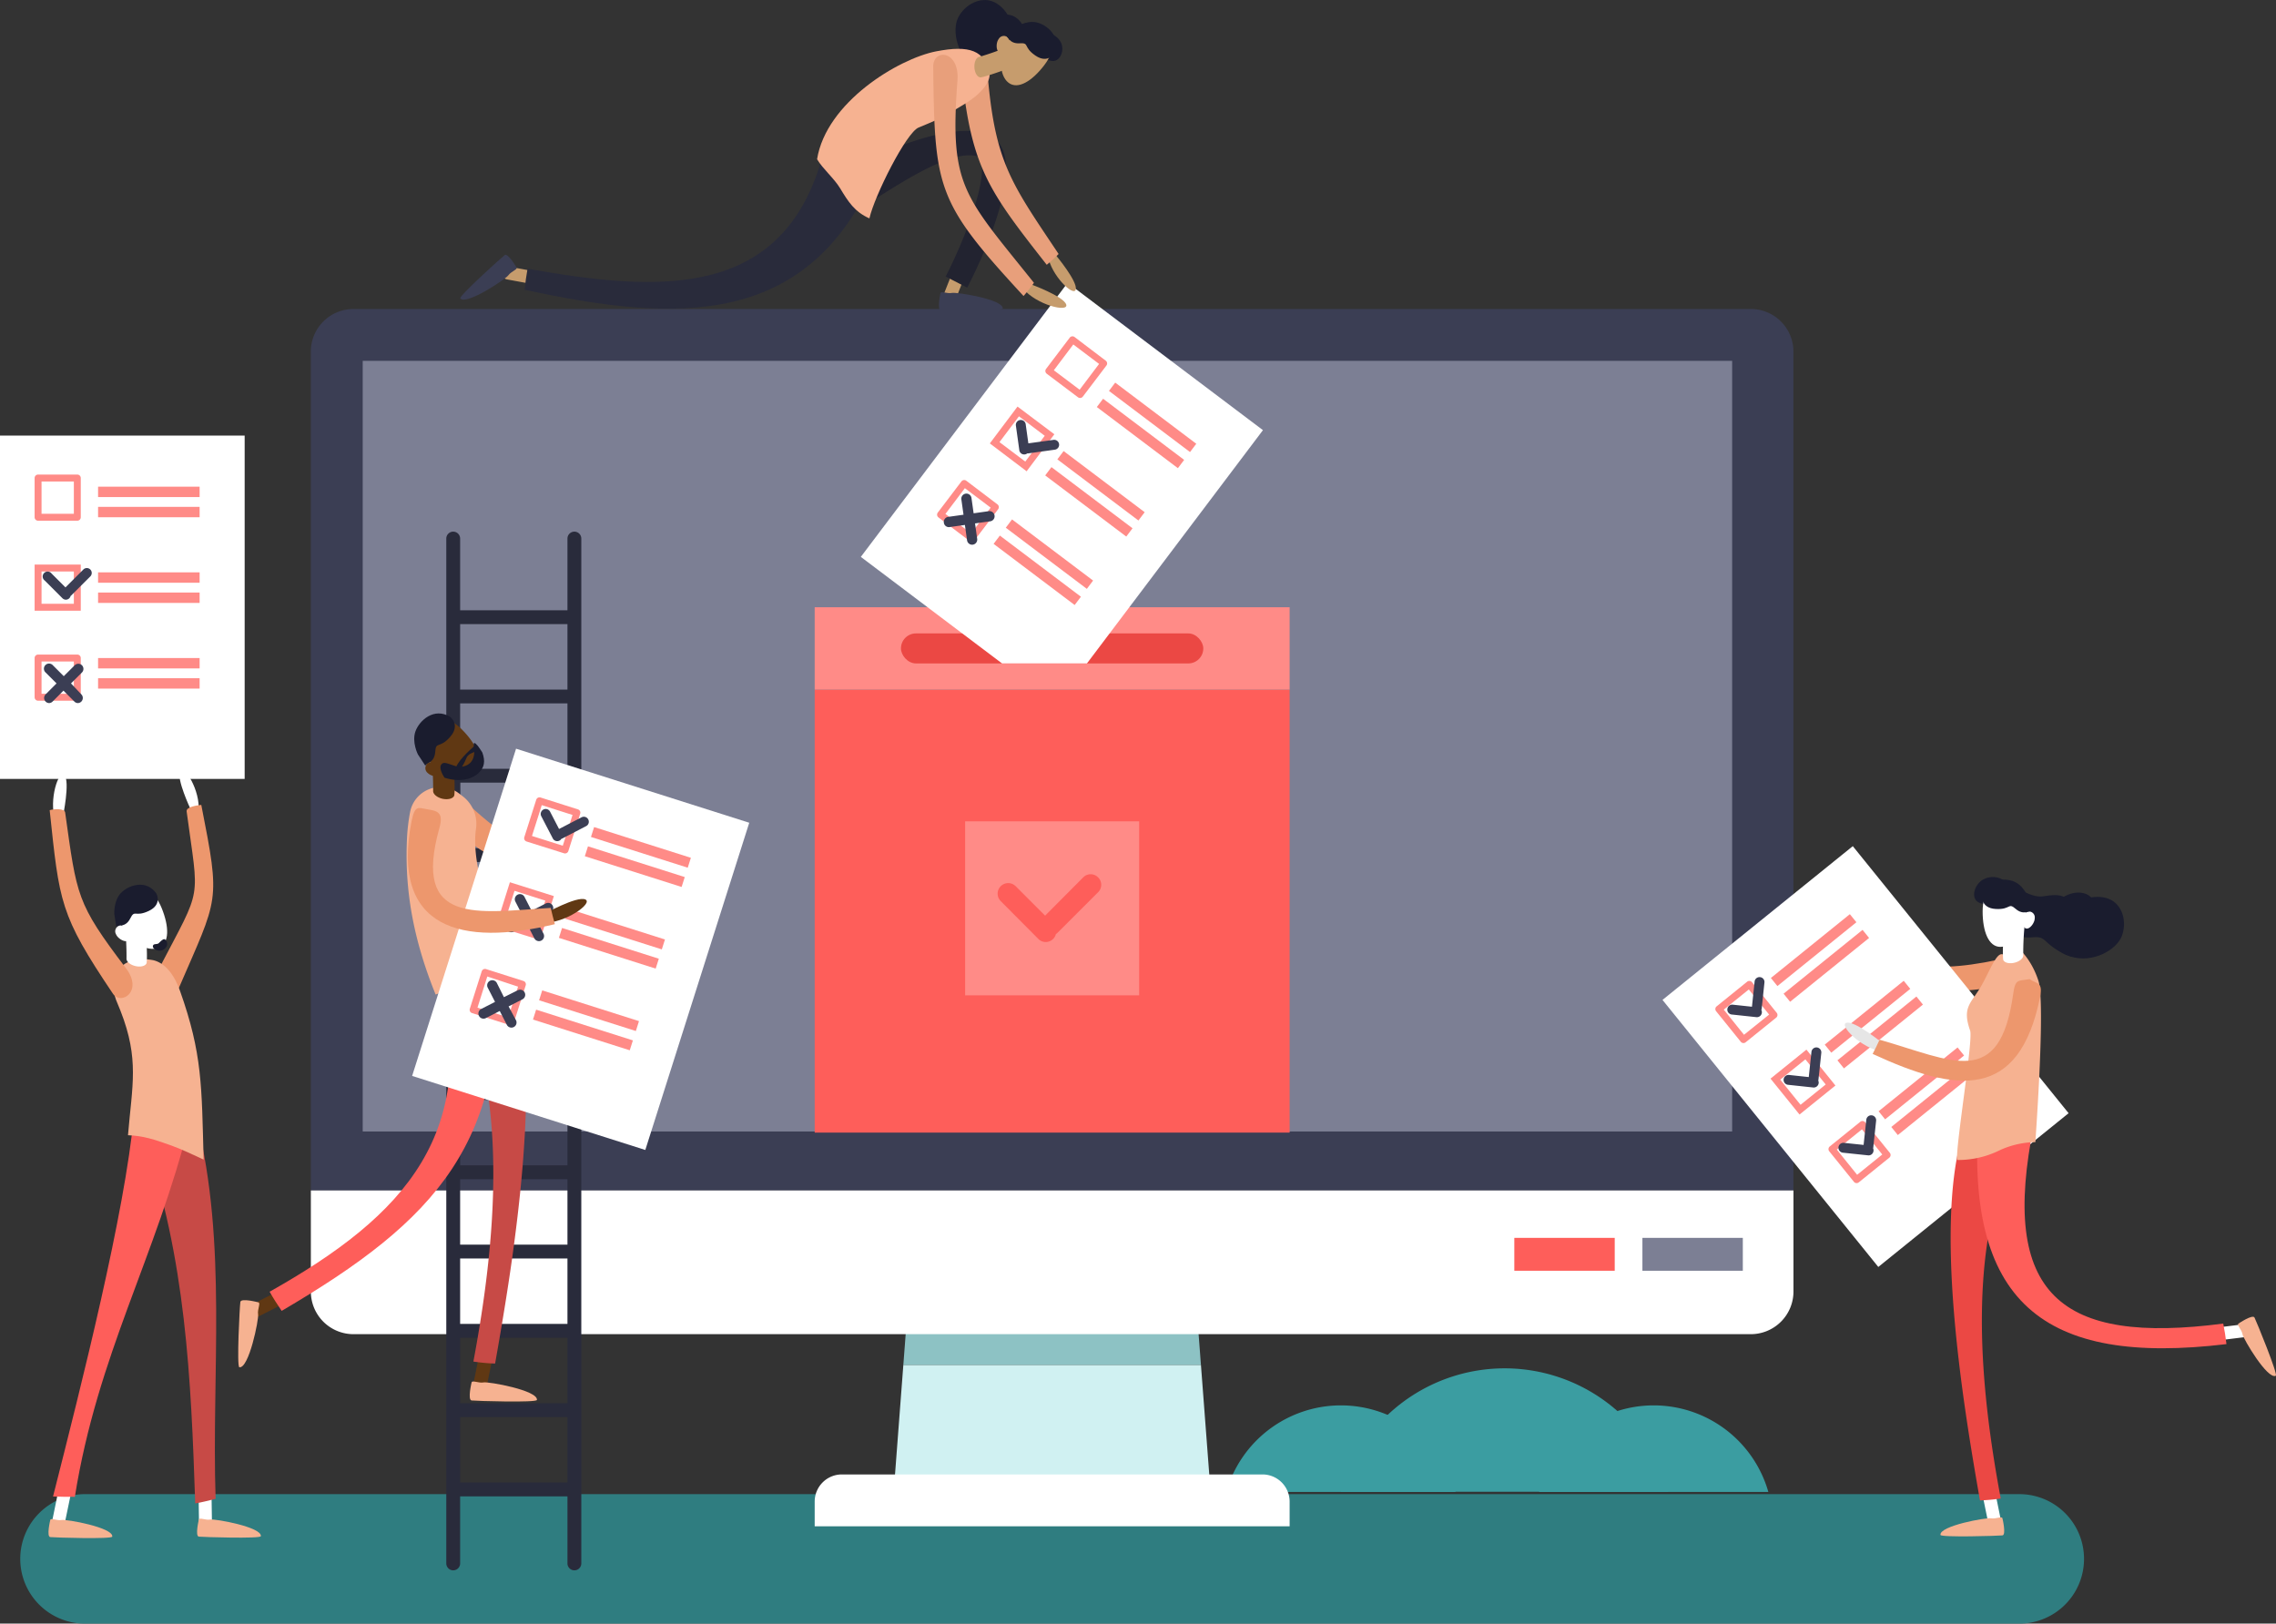 <svg id="Layer_1" data-name="Layer 1" xmlns="http://www.w3.org/2000/svg" viewBox="0 0 657.42 469.01"><rect x="0" y="0" width="657.42" height="469.01" fill="#333333" stroke="none"/><defs><style>.cls-1{fill:#3b9da1;}.cls-2{fill:#2f7d80;}.cls-3{fill:#d0f1f2;}.cls-4{fill:#8dc2c4;}.cls-5{fill:#fff;}.cls-6{fill:#3b3e54;}.cls-7{fill:#7c7f94;}.cls-8{fill:#292b3b;}.cls-9{fill:#fe5e5a;}.cls-10{fill:#ff8b87;}.cls-11{fill:#eb4844;}.cls-12{fill:#ed976d;}.cls-13{fill:#f6b291;}.cls-14{fill:#1a1c2e;}.cls-15{fill:#e6e6e6;}.cls-16{fill:#603813;}.cls-17{fill:#c74a46;}.cls-18{fill:#c69c6d;}.cls-19{fill:#222330;}.cls-20{fill:#e89f7b;}</style></defs><path class="cls-1" d="M411.41,418.89a34.44,34.44,0,0,0-33.11,25h66.23A34.44,34.44,0,0,0,411.41,418.89Z" transform="translate(-24.09 -12.91)"/><path class="cls-1" d="M501.76,418.89a34.45,34.45,0,0,0-33.12,25h66.23A34.44,34.44,0,0,0,501.76,418.89Z" transform="translate(-24.09 -12.91)"/><path class="cls-1" d="M458.72,408.19a49.21,49.21,0,0,0-47.31,35.66H506A49.21,49.21,0,0,0,458.72,408.19Z" transform="translate(-24.09 -12.91)"/><path class="cls-2" d="M607.37,481.93H48.63a18.69,18.69,0,0,1-18.69-18.7h0a18.7,18.7,0,0,1,18.69-18.7H607.37a18.7,18.7,0,0,1,18.69,18.7h0A18.69,18.69,0,0,1,607.37,481.93Z" transform="translate(-24.09 -12.91)"/><polygon class="cls-3" points="260.93 394.27 258.29 429 349.53 429 346.89 394.27 260.93 394.27"/><polygon class="cls-4" points="345.44 375.21 262.38 375.21 260.93 394.27 346.89 394.27 345.44 375.21"/><path class="cls-5" d="M243.16,425.93h121.5a7.85,7.85,0,0,1,7.85,7.85v7.13a0,0,0,0,1,0,0H235.32a0,0,0,0,1,0,0v-7.13A7.85,7.85,0,0,1,243.16,425.93Z"/><path class="cls-6" d="M529.81,102.17H126.19a12.33,12.33,0,0,0-12.32,12.32V356.81H542.12V114.49A12.32,12.32,0,0,0,529.81,102.17Z" transform="translate(-24.09 -12.91)"/><path class="cls-5" d="M367.83,356.81H113.88V386a12.31,12.31,0,0,0,12.31,12.32H529.81A12.32,12.32,0,0,0,542.13,386V356.81Z" transform="translate(-24.09 -12.91)"/><polygon class="cls-7" points="254.49 104.24 104.77 104.24 104.77 253.96 104.77 326.86 500.33 326.86 500.33 104.24 254.49 104.24"/><path class="cls-8" d="M190,166.49a2,2,0,0,0-2,2v20.72H157V168.49a2,2,0,0,0-4,0V464.54a2,2,0,0,0,4,0V445.17H188v19.37a2,2,0,0,0,4,0v-296A2,2,0,0,0,190,166.49Zm-2,95.44v18.9H157v-18.9Zm-30.94-4V239H188v18.91ZM188,284.83v18.91H157V284.83Zm0,22.91v18.9H157v-18.9Zm0,22.9v18.91H157V330.64Zm0,22.91v18.9H157v-18.9Zm0,22.9v18.91H157V376.45ZM188,235H157v-18.9H188ZM157,399.36H188v18.9H157ZM188,193.21v18.91H157V193.21ZM157,441.17V422.26H188v18.91Z" transform="translate(-24.09 -12.91)"/><rect class="cls-9" x="235.32" y="199.2" width="137.19" height="127.98"/><rect class="cls-10" x="235.32" y="175.42" width="137.19" height="23.78"/><rect class="cls-11" x="260.24" y="182.98" width="87.33" height="8.67" rx="4.33"/><polygon class="cls-5" points="308.38 81.7 248.65 160.87 289.44 191.65 313.96 191.65 364.8 124.26 308.38 81.7"/><path class="cls-10" d="M320.63,149.05,310,141l8-10.64,10.64,8Zm-7.84-8.42,7.45,5.62,5.62-7.45-7.45-5.62Z" transform="translate(-24.09 -12.91)"/><path class="cls-10" d="M335.49,127.69l-9.05-6.82a1,1,0,0,1-.19-1.4l6.82-9a1,1,0,0,1,1.41-.2l9,6.83a1,1,0,0,1,.2,1.4l-6.83,9A1,1,0,0,1,335.49,127.69Zm-7-7.82,7.45,5.62,5.62-7.45-7.45-5.62Z" transform="translate(-24.09 -12.91)"/><path class="cls-10" d="M304.17,169.2l-9-6.82a1,1,0,0,1-.2-1.4l6.83-9a1,1,0,0,1,1.4-.2l9,6.83a1,1,0,0,1,.2,1.4l-6.83,9A1,1,0,0,1,304.17,169.2Zm-7-7.82,7.45,5.63,5.62-7.46-7.45-5.62Z" transform="translate(-24.09 -12.91)"/><rect class="cls-10" x="342.34" y="131.99" width="29.33" height="3" transform="translate(128.32 -201.01) rotate(37.03)"/><rect class="cls-10" x="338.83" y="136.64" width="29.33" height="3" transform="translate(130.42 -197.95) rotate(37.03)"/><rect class="cls-10" x="327.44" y="151.75" width="29.33" height="3" transform="translate(137.21 -188.04) rotate(37.03)"/><rect class="cls-10" x="323.92" y="156.4" width="29.33" height="3" transform="translate(139.31 -184.99) rotate(37.03)"/><rect class="cls-10" x="312.53" y="171.5" width="29.33" height="3" transform="translate(146.11 -175.08) rotate(37.03)"/><rect class="cls-10" x="309.02" y="176.16" width="29.33" height="3" transform="translate(148.2 -172.02) rotate(37.03)"/><path class="cls-6" d="M330,141.19a1.42,1.42,0,0,0-1.61-1.21l-7.26,1-.78-5.58a1.43,1.43,0,0,0-2.83.39l1,7.17a1.42,1.42,0,0,0,2.3.92,1.41,1.41,0,0,0,.29,0l7.67-1.07A1.43,1.43,0,0,0,330,141.19Z" transform="translate(-24.09 -12.91)"/><path class="cls-6" d="M305.73,164.11l4.42-.61a1.48,1.48,0,0,0-.41-2.93l-4.42.62-.62-4.42a1.47,1.47,0,1,0-2.92.41l.62,4.42-4.42.62a1.47,1.47,0,0,0-1.26,1.67,1.46,1.46,0,0,0,.57,1,1.44,1.44,0,0,0,1.09.28l4.42-.62.62,4.42a1.47,1.47,0,0,0,.58,1,1.44,1.44,0,0,0,1.09.28,1.48,1.48,0,0,0,1.26-1.67Z" transform="translate(-24.09 -12.91)"/><rect class="cls-7" x="474.41" y="357.59" width="29" height="9.5"/><rect class="cls-9" x="437.41" y="357.59" width="29" height="9.5"/><path class="cls-5" d="M552.2,283.17s-6.91-6.71-9.32-6.4,3.45,7.43,9.12,8.76Z" transform="translate(-24.09 -12.91)"/><path class="cls-12" d="M550.57,281.39c-.82,1.3-1.62,2.57-2.35,3.88,20.9,12.54,32.19,16.81,56.26,12,3.68-.75,3.82-2.17,2.7-5,.5-.36.51-.34,0,0-1.11-2.86-2.08-2.92-5.66-2.16C578.1,295.05,572,290.73,550.57,281.39Z" transform="translate(-24.09 -12.91)"/><rect class="cls-5" x="527.62" y="268.58" width="70.67" height="99.18" transform="translate(-98.98 411.56) rotate(-38.94)"/><path class="cls-10" d="M554.25,326.49l-10.37,8.38L535.5,324.5l10.37-8.38Zm-10.07,5.57,7.26-5.87-5.87-7.26-7.26,5.86Z" transform="translate(-24.09 -12.91)"/><path class="cls-10" d="M537.13,306.89,528.32,314a1,1,0,0,1-1.41-.15l-7.12-8.82a1,1,0,0,1,.15-1.41l8.81-7.12a1,1,0,0,1,1.41.15l7.12,8.82A1,1,0,0,1,537.13,306.89Zm-9.29,4.94L535.1,306l-5.87-7.26L522,304.57Z" transform="translate(-24.09 -12.91)"/><path class="cls-10" d="M569.81,347.34,561,354.46a1,1,0,0,1-1.41-.15l-7.12-8.81a1,1,0,0,1,.15-1.41l8.81-7.12a1,1,0,0,1,1.41.15l7.12,8.81A1,1,0,0,1,569.81,347.34Zm-9.29,4.94,7.26-5.87-5.87-7.26L554.65,345Z" transform="translate(-24.09 -12.91)"/><rect class="cls-10" x="533.3" y="285.92" width="29.33" height="3" transform="translate(-82.99 395.31) rotate(-38.94)"/><rect class="cls-10" x="536.97" y="290.46" width="29.33" height="3" transform="translate(-85.03 398.62) rotate(-38.94)"/><rect class="cls-10" x="548.86" y="305.17" width="29.33" height="3" transform="translate(-91.63 409.36) rotate(-38.94)"/><rect class="cls-10" x="552.52" y="309.71" width="29.33" height="3" transform="translate(-93.67 412.67) rotate(-38.94)"/><rect class="cls-10" x="564.41" y="324.43" width="29.33" height="3" transform="translate(-100.28 423.41) rotate(-38.94)"/><rect class="cls-10" x="568.08" y="328.96" width="29.33" height="3" transform="translate(-102.31 426.73) rotate(-38.94)"/><path class="cls-6" d="M548.9,315.49a1.43,1.43,0,0,0-1.57,1.27l-.78,7.29-5.61-.6a1.43,1.43,0,1,0-.3,2.84l7.2.77a1.43,1.43,0,0,0,1.57-1.27,1.38,1.38,0,0,0-.12-.73,1.5,1.5,0,0,0,.06-.29l.82-7.7A1.44,1.44,0,0,0,548.9,315.49Z" transform="translate(-24.09 -12.91)"/><path class="cls-6" d="M564.74,335.1a1.43,1.43,0,0,0-1.57,1.27l-.78,7.28-5.61-.59a1.43,1.43,0,1,0-.3,2.84l7.2.76a1.39,1.39,0,0,0,1.05-.31,1.41,1.41,0,0,0,.52-1,1.38,1.38,0,0,0-.12-.73,1.36,1.36,0,0,0,.06-.29l.82-7.7A1.43,1.43,0,0,0,564.74,335.1Z" transform="translate(-24.09 -12.91)"/><path class="cls-6" d="M532.48,295.18a1.42,1.42,0,0,0-1.57,1.26l-.77,7.29-5.61-.6a1.43,1.43,0,0,0-.3,2.84l7.19.77a1.42,1.42,0,0,0,1.05-.31,1.45,1.45,0,0,0,.53-1,1.49,1.49,0,0,0-.13-.73c0-.1,0-.19.07-.29l.81-7.7A1.41,1.41,0,0,0,532.48,295.18Z" transform="translate(-24.09 -12.91)"/><path class="cls-5" d="M674.41,397.44a2.41,2.41,0,0,0,0-.38,1.87,1.87,0,0,0-2.09-1.62L659,397.08a1.87,1.87,0,0,0,.46,3.71l13.33-1.65A1.85,1.85,0,0,0,674.41,397.44Z" transform="translate(-24.09 -12.91)"/><path class="cls-13" d="M670.68,395.26s4.09-2.77,4.62-1.74,6.84,16.45,6.15,16.81c-2.35,1.24-9.4-10.65-9.62-12S670.08,395.64,670.68,395.26Z" transform="translate(-24.09 -12.91)"/><path class="cls-5" d="M600.15,454a1.64,1.64,0,0,0,.38,0,1.87,1.87,0,0,0,1.46-2.2l-2.68-13.16a1.87,1.87,0,1,0-3.66.74l2.68,13.16A1.86,1.86,0,0,0,600.15,454Z" transform="translate(-24.09 -12.91)"/><path class="cls-11" d="M596,446.34a51.6,51.6,0,0,0,6-.55c-5.92-31.64-10.4-74.11,5.43-103.69-4.8-2.35-9.64-4.66-14.48-6.94C581.37,360.93,591.23,419.12,596,446.34Z" transform="translate(-24.09 -12.91)"/><path class="cls-9" d="M667.2,401.19c-.23-2-.54-4-.93-5.93-46.81,6.09-64.81-8.06-54.64-57.65-5.28-1.42-10.58-2.74-15.88-4.07C591.17,389.29,614.26,407.54,667.2,401.19Z" transform="translate(-24.09 -12.91)"/><path class="cls-14" d="M596.87,267c1.84-1.09,4.72-1,6.2.46s.91,4.1-.61,5.62-6,1.54-7.47.06S594.54,268.37,596.87,267Z" transform="translate(-24.09 -12.91)"/><path class="cls-14" d="M621,276.37c2.53-3.4,8-5.44,12.17-3.81s5.33,6.88,3.78,10.82-8.34,7.85-14.68,5.87C618.08,287.93,617.84,280.67,621,276.37Z" transform="translate(-24.09 -12.91)"/><path class="cls-14" d="M617.8,274.13c1.85-2.56,5.83-4.14,8.77-3s3.74,5.05,2.58,8-7.27,5.57-10.21,4.42S615.45,277.36,617.8,274.13Z" transform="translate(-24.09 -12.91)"/><path class="cls-14" d="M604.51,267.86s5.75,4.45,9.47,4,5.66-1.1,9.23,2.18,6.75-1.57,9.35,2.86-4.57,15.74-12.45,11.51c-6.5-3.48-4.64-5.11-9.2-4.72a10.36,10.36,0,0,1-7.76-2.58C600.46,278.69,604.51,267.86,604.51,267.86Z" transform="translate(-24.09 -12.91)"/><path class="cls-5" d="M609.28,276.2c0,5.66-3.94,10.24-7.39,10.24s-5.12-4.58-5.12-10.24,2.8-8.52,6.26-8.52S609.28,270.55,609.28,276.2Z" transform="translate(-24.09 -12.91)"/><path class="cls-5" d="M611.82,278.15c0,1.31-1.3,3-2.25,3s-1.19-1.07-1.19-2.39.77-2.54,1.72-2.54A1.69,1.69,0,0,1,611.82,278.15Z" transform="translate(-24.09 -12.91)"/><path class="cls-14" d="M610.1,272.61s-1.19-3.62-4-4.93-8.28-1.08-9.46,3.93c0,0-.52,3.63,3.92,3.88s3.49-2,5.79,0,4.12.26,4.56.73Z" transform="translate(-24.09 -12.91)"/><path class="cls-13" d="M589.4,348a26.91,26.91,0,0,0,12.34-2.83A25.56,25.56,0,0,1,612,342.84c.79-11.31,2.66-41.12.88-46.62-2.22-6.82-6.18-9.71-6.18-9.71s-2.52,2.21-4.4,2.05-4,6.25-6.64,10.34-4.71,5.46-2.5,11.73C594.08,313.33,588.93,344.11,589.4,348Z" transform="translate(-24.09 -12.91)"/><path class="cls-5" d="M609,279.26l-5.9-.58c-.08.81-.7,8.51-.4,11.42.22.89,1.69,1.3,3.29.91,1.44-.35,2.48-1.22,2.52-2.05h0A79,79,0,0,1,609,279.26Z" transform="translate(-24.09 -12.91)"/><path class="cls-13" d="M602.49,451.51s1.16,4.8,0,4.94-17.8.63-17.9-.14c-.33-2.63,13.28-5.07,14.61-4.8S602.34,450.81,602.49,451.51Z" transform="translate(-24.09 -12.91)"/><path class="cls-15" d="M567.81,314.22s-7.83-6.41-10.32-5.87,4.27,7.47,10.32,8.36Z" transform="translate(-24.09 -12.91)"/><path class="cls-12" d="M567,313.26c-.64,1.39-1.32,2.85-2,4.1,24.36,11.29,42.28,13.54,48.35-16.38.93-4.58-1-3.76-3-5.22-3.3.56-4.14-.14-4.73,4.14C601.76,327.89,588.06,319.24,567,313.26Z" transform="translate(-24.09 -12.91)"/><path class="cls-16" d="M95.72,393a1.85,1.85,0,0,1-.21-.33,2,2,0,0,1,.85-2.65L109,383.57a2,2,0,0,1,1.79,3.51l-12.62,6.44A2,2,0,0,1,95.72,393Z" transform="translate(-24.09 -12.91)"/><path class="cls-13" d="M98.72,389.13s-5-1.34-5.2-.12-1.1,18.75-.29,18.87c2.77.41,5.66-13.87,5.41-15.28S99.45,389.31,98.72,389.13Z" transform="translate(-24.09 -12.91)"/><path class="cls-5" d="M204.86,255.73s7-7.38,9.53-7.16-3.3,8-9.21,9.64Z" transform="translate(-24.09 -12.91)"/><path class="cls-12" d="M207.7,252.59c.73,1.47,1.5,2.87,2.23,4.28-22.23,12.29-37.48,11.16-56-5.48-2.83-2.54-2.3-3.77,0-5.92-.13-.57-.17-.54,0,0,2.35-2.14,3.35-2,6.23.57C179,262.91,184,260.9,207.7,252.59Z" transform="translate(-24.09 -12.91)"/><path class="cls-16" d="M162.77,414.88a2.58,2.58,0,0,1-.39,0,2,2,0,0,1-1.54-2.32l2.82-13.88a2,2,0,1,1,3.86.78L164.7,413.3A2,2,0,0,1,162.77,414.88Z" transform="translate(-24.09 -12.91)"/><path class="cls-17" d="M167.1,406.81a52.94,52.94,0,0,1-6.27-.58c6.24-33.36,11-78.13-5.72-109.31q7.6-3.72,15.26-7.32C182.57,316.77,172.18,378.11,167.1,406.81Z" transform="translate(-24.09 -12.91)"/><path class="cls-9" d="M105.45,391.59c-1.23-1.8-2.41-3.63-3.48-5.53,39.2-22.09,61.36-46,48.63-93.75,5.62-1.45,11.28-2.8,17-4C171.12,342.88,150.24,365.34,105.45,391.59Z" transform="translate(-24.09 -12.91)"/><path class="cls-13" d="M160.31,412.26s-1.22,5.06,0,5.21,18.76.67,18.87-.15c.35-2.77-14-5.34-15.4-5.06S160.47,411.53,160.31,412.26Z" transform="translate(-24.09 -12.91)"/><path class="cls-13" d="M149.92,300.21c2.71-1.08,6.64-2.12,13.49-2.41a63.56,63.56,0,0,1,11.16.35c-12-25.71-14-38.52-13-45.74a10,10,0,0,0-3.75-9.42l-1.13-.87a8.89,8.89,0,0,0-14.14,5.34,54.25,54.25,0,0,0-.89,7.44C141,268.17,142.77,282.61,149.92,300.21Z" transform="translate(-24.09 -12.91)"/><path class="cls-16" d="M148.11,232.89c4.23,4.19,10.58,4.64,13.15,2.06s.36-7.24-3.87-11.43-8.47-4.23-11-1.64S143.88,228.7,148.11,232.89Z" transform="translate(-24.09 -12.91)"/><path class="cls-16" d="M148.67,231.25l6.23-.61c.08.85.74,9,.42,12-.23.94-1.78,1.38-3.47,1-1.51-.37-2.61-1.29-2.65-2.16h0A82.45,82.45,0,0,0,148.67,231.25Z" transform="translate(-24.09 -12.91)"/><path class="cls-14" d="M161.1,228.45l-.19.15c-.93.81-5.17,4.56-5.23,6.66-.06,2.36,2.41-1.43,3-3.07s1.83-1.7,2.8-2.23S162.69,228,161.1,228.45Z" transform="translate(-24.09 -12.91)"/><rect class="cls-5" x="156.48" y="237.57" width="70.67" height="99.18" transform="translate(71.84 -57.51) rotate(17.62)"/><path class="cls-10" d="M180.08,284.48l-12.71-4,4-12.71,12.7,4Zm-10.2-5.33,8.9,2.82,2.82-8.89-8.89-2.83Z" transform="translate(-24.09 -12.91)"/><path class="cls-10" d="M187,259.4,176.19,256a1,1,0,0,1-.65-1.26l3.44-10.8a1,1,0,0,1,1.25-.65l10.8,3.43a1,1,0,0,1,.65,1.26l-3.43,10.8A1,1,0,0,1,187,259.4Zm-9.25-5,8.9,2.82,2.82-8.89-8.89-2.83Z" transform="translate(-24.09 -12.91)"/><path class="cls-10" d="M171.25,309l-10.8-3.43a1,1,0,0,1-.65-1.26l3.43-10.8a1,1,0,0,1,1.26-.65l10.8,3.43a1,1,0,0,1,.65,1.26l-3.43,10.8A1,1,0,0,1,171.25,309Zm-9.24-5,8.9,2.82,2.82-8.89L164.84,295Z" transform="translate(-24.09 -12.91)"/><rect class="cls-10" x="194.55" y="256.21" width="29.33" height="3" transform="translate(63.74 -64.16) rotate(17.62)"/><rect class="cls-10" x="192.78" y="261.77" width="29.33" height="3" transform="translate(65.34 -63.36) rotate(17.62)"/><rect class="cls-10" x="187.06" y="279.8" width="29.33" height="3" transform="translate(70.53 -60.78) rotate(17.62)"/><rect class="cls-10" x="185.29" y="285.36" width="29.33" height="3" transform="translate(72.13 -59.99) rotate(17.62)"/><rect class="cls-10" x="179.56" y="303.39" width="29.33" height="3" transform="translate(77.32 -57.41) rotate(17.62)"/><rect class="cls-10" x="177.8" y="308.95" width="29.33" height="3" transform="translate(78.92 -56.61) rotate(17.62)"/><path class="cls-6" d="M194,249.62a1.42,1.42,0,0,0-1.92-.61l-6.51,3.37-2.59-5a1.43,1.43,0,0,0-2.54,1.32l3.33,6.42a1.43,1.43,0,0,0,.84.71,1.41,1.41,0,0,0,1.08-.09,1.36,1.36,0,0,0,.55-.51,1.62,1.62,0,0,0,.28-.11l6.87-3.56A1.42,1.42,0,0,0,194,249.62Z" transform="translate(-24.09 -12.91)"/><path class="cls-6" d="M171,303.64l4-2.05a1.47,1.47,0,1,0-1.35-2.62l-4,2-2-4a1.48,1.48,0,1,0-2.62,1.36l2.05,4-4,2.05a1.47,1.47,0,0,0-.63,2,1.44,1.44,0,0,0,.86.73,1.49,1.49,0,0,0,1.13-.1l4-2.05,2.05,4a1.49,1.49,0,0,0,2,.64,1.47,1.47,0,0,0,.63-2Z" transform="translate(-24.09 -12.91)"/><path class="cls-6" d="M179,278.62l4-2.05a1.48,1.48,0,1,0-1.36-2.62l-4,2.05-2.05-4a1.48,1.48,0,0,0-2.63,1.36l2.06,4-4,2.05a1.49,1.49,0,0,0-.63,2,1.49,1.49,0,0,0,2,.64l4-2.06,2.06,4a1.49,1.49,0,0,0,2,.63,1.48,1.48,0,0,0,.63-2Z" transform="translate(-24.09 -12.91)"/><path class="cls-16" d="M181.33,276.9s9.31-5.18,11.8-4.17-5.82,7-12.27,6.75Z" transform="translate(-24.09 -12.91)"/><path class="cls-12" d="M183.16,275.18c.39,1.62.78,3.24,1.2,4.7-26.72,6.46-47.55,1.6-41.38-29.8,1-4.8,1.92-3.79,4.78-3.34.69-.37.42-.33,0,0,2.86.45,4.46,1,3.25,5.36C143.1,280.35,161.82,276.48,183.16,275.18Z" transform="translate(-24.09 -12.91)"/><path class="cls-14" d="M144.8,230.84s-1.82-3.58-.7-6.68,5.34-7,10-4.18c0,0,3.1,2.32,0,5.82s-4.1,1.12-4.3,4.34-2.86,3.28-2.83,4Z" transform="translate(-24.09 -12.91)"/><path class="cls-16" d="M147.68,236.24c1,1,3.21,1.24,3.92.53s.08-1.68-.9-2.66-2.48-1.31-3.19-.59A1.78,1.78,0,0,0,147.68,236.24Z" transform="translate(-24.09 -12.91)"/><path class="cls-14" d="M151.44,233.92c.69-1.17,1.72-.48,4.15.27s6.21-.41,5.38-5.52c-.52-3.26,2.43,1.61,2.44,1.62.93,2.56.57,4.31-1,5.84-2.09,2.12-6,2.74-9.94,1.43C151.68,236.39,151,234.71,151.44,233.92Z" transform="translate(-24.09 -12.91)"/><path class="cls-18" d="M169,91.82a2.31,2.31,0,0,1,0-.37,1.86,1.86,0,0,1,2.17-1.5l13.22,2.42a1.87,1.87,0,1,1-.68,3.68l-13.21-2.43A1.87,1.87,0,0,1,169,91.82Z" transform="translate(-24.09 -12.91)"/><path class="cls-6" d="M173.29,90.16s-2.49-4.26-3.42-3.56-13.28,11.87-12.82,12.5c1.59,2.13,13.09-5.54,13.87-6.66S173.66,90.77,173.29,90.16Z" transform="translate(-24.09 -12.91)"/><path class="cls-18" d="M298.28,100a2.42,2.42,0,0,1-.36-.1,1.87,1.87,0,0,1-1.05-2.42l4.93-12.5a1.87,1.87,0,1,1,3.47,1.37l-4.93,12.5A1.86,1.86,0,0,1,298.28,100Z" transform="translate(-24.09 -12.91)"/><path class="cls-6" d="M295.74,97.6s-1.06,4.82.1,4.93,17.81.29,17.89-.49c.29-2.64-13.37-4.8-14.7-4.51S295.88,96.9,295.74,97.6Z" transform="translate(-24.09 -12.91)"/><path class="cls-19" d="M303.47,96l-6.23-3.2c5.6-10.88,12.42-28.6,10-33.95a1.18,1.18,0,0,0-.89-.81c-8.65-2.31-26.36,10.83-33.16,14.53L268.05,62.4c2.75-1.5,27.25-14.54,40.14-11.11A8.15,8.15,0,0,1,313.68,56C318.25,66.34,306,91.15,303.47,96Z" transform="translate(-24.09 -12.91)"/><path class="cls-18" d="M329.14,86.72s6.17,7.39,5.69,9.77-7.16-4-8.06-9.74Z" transform="translate(-24.09 -12.91)"/><path class="cls-20" d="M329.87,86.28a40.09,40.09,0,0,1-3.43,3.12c-16.75-21.34-21.7-28-24.53-54.84-.43-4.11,1.29-4.39,4.27-3.76.19-.74.18-.75,0,0,3,.63,3,1.83,3.35,5.5C311.77,60.26,316.54,66.33,329.87,86.28Z" transform="translate(-24.09 -12.91)"/><path class="cls-8" d="M175.64,96.61c.18-2,.46-4,.83-6.07C213.6,97.1,250.16,100,261.68,58q7.86,1.85,15.69,3.88C258,107.86,219.77,106.19,175.64,96.61Z" transform="translate(-24.09 -12.91)"/><path class="cls-14" d="M330.63,25.38a4.86,4.86,0,0,0-4.7-2.87c-1.91.25-3,2.33-2.73,4.13s3.43,4.12,5.33,3.87S331.52,27.52,330.63,25.38Z" transform="translate(-24.09 -12.91)"/><path class="cls-14" d="M316.71,25.21c.85-4.16-1.32-9.62-5.28-11.61s-8.69.63-10.58,4.4-.29,11.45,5.42,14.86C310.07,35.13,315.64,30.47,316.71,25.21Z" transform="translate(-24.09 -12.91)"/><path class="cls-14" d="M320.54,26.13c.67-3.09-.81-7.1-3.63-8.52s-6.26.58-7.68,3.41.7,9.13,3.52,10.55S319.7,30,320.54,26.13Z" transform="translate(-24.09 -12.91)"/><path class="cls-18" d="M315.77,24.18c-3.44,4.48-3.12,10.51-.38,12.62s6.85-.51,10.29-5,3-8.46.25-10.57S319.22,19.7,315.77,24.18Z" transform="translate(-24.09 -12.91)"/><path class="cls-18" d="M312.57,24.17c-.8,1-.79,3.17,0,3.75s1.6-.12,2.4-1.16.94-2.49.19-3.07A1.7,1.7,0,0,0,312.57,24.17Z" transform="translate(-24.09 -12.91)"/><path class="cls-14" d="M317.32,20.83s3.16-2.14,6.2-1.45,7.22,4.2,5.1,8.89c0,0-1.81,3.19-5.47.68s-1.54-3.72-4.59-3.53-3.43-2.31-4.06-2.2Z" transform="translate(-24.09 -12.91)"/><path class="cls-13" d="M275.22,76c-4.29-1.9-6.14-4.85-8.44-8.66-1.76-2.93-5-5.6-6.68-8.43,2.64-16.43,23.42-29,34.36-31.16,9.61-1.87,14.27-.37,15.47,6.71,0,.06.44,4.07-8.05,9-4.82,2.79-4.14,2.9-12.43,6.28C285.88,51.13,276.63,69.59,275.22,76Z" transform="translate(-24.09 -12.91)"/><path class="cls-18" d="M315.93,26.11l2.25,5.49c-.75.31-7.94,3.12-10.81,3.67-.92,0-1.73-1.24-1.82-2.88-.08-1.48.45-2.73,1.23-3h0A78.18,78.18,0,0,0,315.93,26.11Z" transform="translate(-24.09 -12.91)"/><path class="cls-18" d="M321.75,95s9.5,3.46,10.31,5.87-8.6.15-12.45-4.6Z" transform="translate(-24.09 -12.91)"/><path class="cls-20" d="M322.74,94.61a43.4,43.4,0,0,1-3,3.81c-25.12-27.2-25.7-30.88-26.09-66.2-.06-5.4,7.67-4.82,7,3.94C298.33,66.91,302.47,69.26,322.74,94.61Z" transform="translate(-24.09 -12.91)"/><rect class="cls-10" x="278.78" y="237.26" width="50.27" height="50.27"/><path class="cls-9" d="M341.28,266.37a3,3,0,0,0-4.31,0l-11,11.05-8.51-8.51a3,3,0,0,0-4.31,4.31L324,284.13a3,3,0,0,0,4.3,0,2.9,2.9,0,0,0,.78-1.38,2.32,2.32,0,0,0,.49-.4l11.68-11.67A3,3,0,0,0,341.28,266.37Z" transform="translate(-24.09 -12.91)"/><path class="cls-5" d="M41,454.49a1.64,1.64,0,0,1-.38,0,1.87,1.87,0,0,1-1.46-2.2l2.69-13.17a1.87,1.87,0,1,1,3.66.75L42.78,453A1.87,1.87,0,0,1,41,454.49Z" transform="translate(-24.09 -12.91)"/><path class="cls-13" d="M38.61,452s-1.16,4.8,0,4.94,17.81.64,17.91-.14c.33-2.63-13.28-5.07-14.62-4.8S38.76,451.31,38.61,452Z" transform="translate(-24.09 -12.91)"/><path class="cls-5" d="M79.11,246.6s-4.11-8.72-3-10.9,5.91,5.68,5.33,11.47Z" transform="translate(-24.09 -12.91)"/><path class="cls-12" d="M78,247.32c-.18-1.39,3.19-1.77,4.23-1.9,5.63,28.64,5,26.27-6.66,53.31-1.79,4.13-3.39,2.66-5.86.43-.52.56-.51.56,0,0-2.48-2.23-1.47-3,.44-6.67C82.68,268.42,81.56,273.91,78,247.32Z" transform="translate(-24.09 -12.91)"/><path class="cls-5" d="M83.84,454.45a2.33,2.33,0,0,1-.38,0,1.86,1.86,0,0,1-1.89-1.84l-.2-13.44a1.87,1.87,0,0,1,3.74,0l.2,13.44A1.88,1.88,0,0,1,83.84,454.45Z" transform="translate(-24.09 -12.91)"/><path class="cls-17" d="M86.37,445.88c-2,.5-3.9,1-5.89,1.33-1.21-36.14-2.71-70.72-14.84-105.63q7.59-2.64,15.25-5.1C89.82,372.31,85.17,409.67,86.37,445.88Z" transform="translate(-24.09 -12.91)"/><path class="cls-9" d="M45.71,445.31c-2.1,0-4.2,0-6.3-.1,8.41-33.15,20.7-81.63,23.38-110.17,5.33.67,10.66,1.41,16,2.28C69.11,376.13,52.28,404.13,45.71,445.31Z" transform="translate(-24.09 -12.91)"/><path class="cls-13" d="M81.53,451.87s-1.16,4.81,0,4.94,17.81.64,17.91-.13c.33-2.64-13.28-5.07-14.62-4.81S81.68,451.18,81.53,451.87Z" transform="translate(-24.09 -12.91)"/><path class="cls-13" d="M61.06,340.85c4.43.15,7.77,1.29,12.08,2.82,2.93,1,7,2.93,9.77,4.22-.58-21.22-.34-30.49-6.83-48.76-3.24-9.12-8.42-8.91-8.74-9-6-1-11.32,2.36-10.39,9,.31,2.23.8,2.85,1.95,5.79C64.38,318.9,62.26,326.46,61.06,340.85Z" transform="translate(-24.09 -12.91)"/><path class="cls-5" d="M42.28,248.71s2.06-9.91.44-11.87-4.66,7.24-2.65,13Z" transform="translate(-24.09 -12.91)"/><path class="cls-5" d="M59.23,280c2.13,5.24,7.5,8,10.7,6.69s3-6.17.88-11.41-5.8-6.84-9-5.54S57.09,274.79,59.23,280Z" transform="translate(-24.09 -12.91)"/><path class="cls-14" d="M57.11,277s-.26-3.8,1.87-6.08,7.27-4.13,10.26.07c0,0,1.84,3.17-2.18,5.07s-4-.55-5.36,2.19-3.72,1.79-4,2.4Z" transform="translate(-24.09 -12.91)"/><path class="cls-5" d="M60.14,280.21l5.91-.57c.08.81.7,8.51.4,11.42-.22.89-1.7,1.3-3.3.91-1.43-.35-2.48-1.22-2.52-2.05h0A79.36,79.36,0,0,0,60.14,280.21Z" transform="translate(-24.09 -12.91)"/><path class="cls-5" d="M57.6,282.79c.5,1.22,2.34,2.29,3.22,1.93s.71-1.44.21-2.66-1.68-2.07-2.56-1.71A1.7,1.7,0,0,0,57.6,282.79Z" transform="translate(-24.09 -12.91)"/><path class="cls-14" d="M71.79,284.33a1.66,1.66,0,0,1,0,2.53c-1.34,1.41-3.61.34-3.54-.59s1.22-.4,1.74-.94S71.43,283.89,71.79,284.33Z" transform="translate(-24.09 -12.91)"/><path class="cls-12" d="M42.91,247.61c-.18-1.26-3.41-1-4.47-.66,2.83,26.65,2.86,30.12,18.26,53,2.35,3.5,8.86-.65,3.77-7.35C46.09,273.66,46.31,271.8,42.91,247.61Z" transform="translate(-24.09 -12.91)"/><rect class="cls-5" y="125.83" width="70.67" height="99.18"/><path class="cls-10" d="M47.42,189.33H34.09V176H47.42Zm-11.33-2h9.33V178H36.09Z" transform="translate(-24.09 -12.91)"/><path class="cls-10" d="M46.42,163.33H35.09a1,1,0,0,1-1-1V151a1,1,0,0,1,1-1H46.42a1,1,0,0,1,1,1v11.33A1,1,0,0,1,46.42,163.33Zm-10.33-2h9.33V152H36.09Z" transform="translate(-24.09 -12.91)"/><path class="cls-10" d="M46.42,215.33H35.09a1,1,0,0,1-1-1V203a1,1,0,0,1,1-1H46.42a1,1,0,0,1,1,1v11.33A1,1,0,0,1,46.42,215.33Zm-10.33-2h9.33V204H36.09Z" transform="translate(-24.09 -12.91)"/><rect class="cls-10" x="28.33" y="140.59" width="29.33" height="3"/><rect class="cls-10" x="28.33" y="146.42" width="29.33" height="3"/><rect class="cls-10" x="28.33" y="165.34" width="29.33" height="3"/><rect class="cls-10" x="28.33" y="171.17" width="29.33" height="3"/><rect class="cls-10" x="28.33" y="190.09" width="29.33" height="3"/><rect class="cls-10" x="28.33" y="195.92" width="29.33" height="3"/><path class="cls-6" d="M50.17,177.42a1.42,1.42,0,0,0-2,0L43,182.6l-4-4a1.43,1.43,0,1,0-2,2l5.12,5.12a1.42,1.42,0,0,0,1,.42,1.43,1.43,0,0,0,1-.42,1.45,1.45,0,0,0,.36-.65.83.83,0,0,0,.23-.19l5.48-5.47A1.42,1.42,0,0,0,50.17,177.42Z" transform="translate(-24.09 -12.91)"/><path class="cls-6" d="M44.6,210.33l3.16-3.15a1.49,1.49,0,0,0,0-2.09,1.47,1.47,0,0,0-2.09,0l-3.16,3.15-3.15-3.15a1.48,1.48,0,1,0-2.09,2.09l3.15,3.15-3.15,3.16a1.47,1.47,0,0,0,0,2.09,1.45,1.45,0,0,0,1,.43,1.48,1.48,0,0,0,1-.43l3.15-3.16,3.16,3.16a1.45,1.45,0,0,0,1,.43,1.48,1.48,0,0,0,1-.43,1.49,1.49,0,0,0,0-2.09Z" transform="translate(-24.09 -12.91)"/></svg>